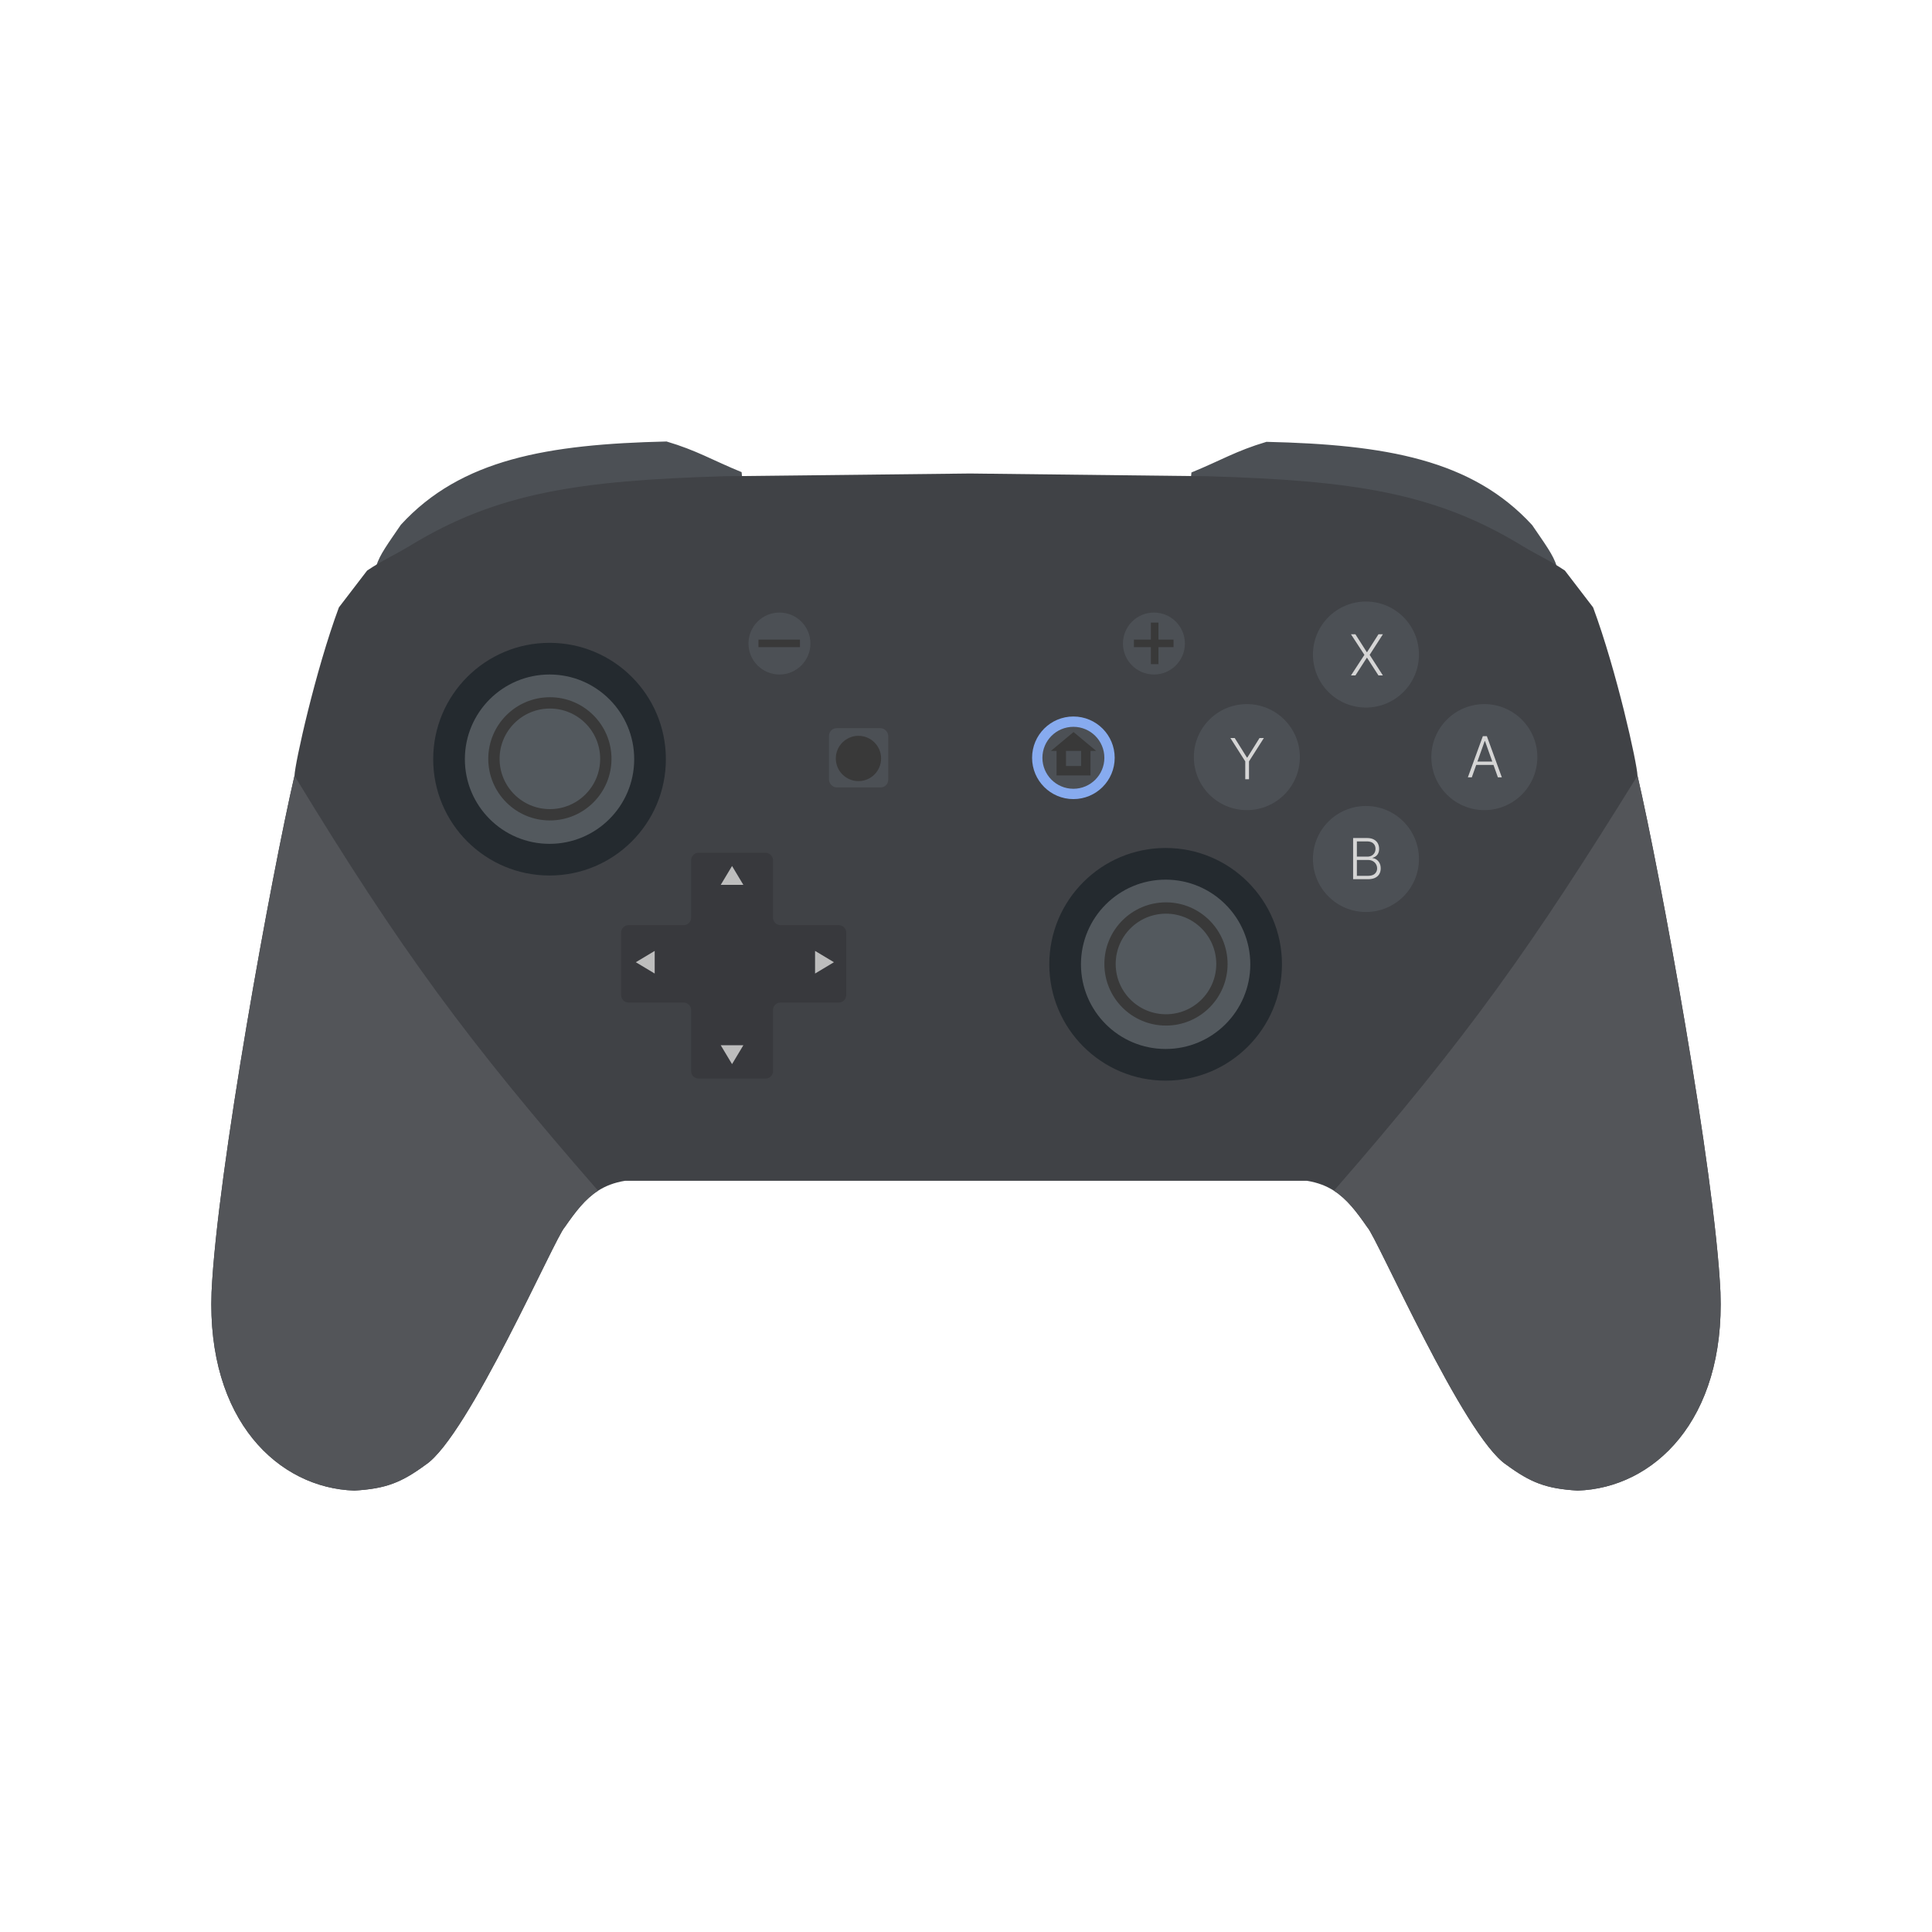 <svg xmlns="http://www.w3.org/2000/svg" width="1024" height="1024" fill="none" viewBox="0 0 1024 1024">
  <path fill="#4C5055" d="M212.458 278.147c-6.635 9.757-11.373 16.052-12.952 21.709l194.83-36.668-1.277-12.952c-15.53-6.341-23.715-11.493-39.768-16.236-62.937 1.459-108.909 9.304-140.833 44.147Zm599.634.182c6.635 9.757 11.373 16.052 12.952 21.709L630.213 263.37l1.277-12.952c15.531-6.34 23.715-11.493 39.769-16.236 62.937 1.46 108.908 9.304 140.833 44.147Z"/>
  <path fill="#404246" d="m383.571 252.425 130.619-1.459 126.239 1.459c76.854 2.282 120.219 8.757 166.008 36.668 8.024 4.891 15.052 7.96 22.985 13.317l14.959 19.52c12.541 33.826 23.351 82.821 23.533 89.206 12.04 51.991 41.046 210.337 43.965 273.821 2.551 68.045-35.575 103.8-75.707 105.077-16.764-.988-24.907-4.246-37.762-13.682-22.623-14.958-68.777-120.948-73.7-125.873-5.814-8.367-10.85-14.988-17.698-19.368-3.967-2.538-8.542-4.323-14.229-5.26H331.217c-5.687.937-10.262 2.722-14.229 5.26-6.848 4.38-11.884 11.001-17.698 19.368-4.923 4.925-51.077 110.915-73.7 125.873-12.855 9.436-20.998 12.694-37.762 13.682-40.132-1.277-78.258-37.032-75.707-105.077 2.919-63.484 31.925-221.83 43.965-273.821.182-6.385 10.992-55.38 23.533-89.206l14.959-19.52c7.933-5.357 14.961-8.426 22.985-13.317 45.789-27.911 89.154-34.386 166.008-36.668Z"/>
  <path fill="#535559" d="M911.879 684.957c-2.919-63.485-31.925-221.83-43.965-273.822-55.604 89.759-89.826 138.462-160.902 219.975 6.848 4.38 11.884 11.002 17.698 19.368 4.923 4.926 51.077 110.915 73.7 125.874 12.855 9.435 20.998 12.694 37.762 13.682 40.131-1.277 78.258-37.033 75.707-105.077Zm-799.758 0c2.919-63.485 31.925-221.83 43.965-273.822 56.124 92.284 91.463 140.344 160.902 219.975-6.848 4.38-11.884 11.002-17.698 19.368-4.923 4.926-51.077 110.915-73.7 125.874-12.855 9.435-20.998 12.694-37.762 13.682-40.132-1.277-78.258-37.033-75.707-105.077Z"/>
  <circle cx="660.861" cy="401.285" r="28.094" fill="#4C5055"/>
  <circle cx="723.98" cy="455.283" r="28.094" fill="#4C5055"/>
  <circle cx="723.98" cy="346.922" r="28.094" fill="#4C5055"/>
  <circle cx="786.735" cy="401.285" r="28.094" fill="#4C5055"/>
  <circle cx="413.126" cy="341.084" r="16.418" fill="#4C5055"/>
  <circle cx="611.606" cy="341.084" r="16.418" fill="#4C5055"/>
  <circle cx="568.918" cy="401.649" r="21.891" fill="#87ABEF"/>
  <circle cx="568.918" cy="401.649" r="16.418" fill="#4C5055"/>
  <path fill="#393939" fill-rule="evenodd" d="m569 388-12 10h3v13h18v-13h3l-12-10Zm4 18v-8h-8v8h8Z" clip-rule="evenodd"/>
  <circle cx="617.808" cy="511.105" r="61.66" fill="#242A2F"/>
  <circle cx="617.808" cy="511.105" r="44.877" fill="#53595E"/>
  <circle cx="617.991" cy="510.922" r="29.654" fill="#53595E" stroke="#393939" stroke-width="6"/>
  <rect width="31.377" height="31.377" x="439.396" y="385.961" fill="#4C5055" rx="4"/>
  <circle cx="455" cy="402" r="12" fill="#393939"/>
  <path fill="#38393D" d="M362.312 490.352H333.21a4 4 0 0 0-4 4v33.023a4 4 0 0 0 4 4h29.102a4 4 0 0 1 4 4v32.295a4 4 0 0 0 4 4h35.406a4 4 0 0 0 4-4v-32.295a4 4 0 0 1 4-4h30.799a4 4 0 0 0 4-4v-33.023a4 4 0 0 0-4-4h-30.799a4 4 0 0 1-4-4v-30.353a4 4 0 0 0-4-4h-35.406a4 4 0 0 0-4 4v30.353a4 4 0 0 1-4 4Z"/>
  <path fill="#BDBDBD" d="m382 469 6-10 6 10h-12Zm12 85-6 10-6-10h12Zm-47-38-10-6 10-6v12Zm85-12 10 6-10 6v-12Z"/>
  <circle cx="291.266" cy="402.379" r="61.66" fill="#242A2F"/>
  <circle cx="291.266" cy="402.379" r="44.877" fill="#53595E"/>
  <circle cx="291.448" cy="402.197" r="29.654" fill="#53595E" stroke="#393939" stroke-width="6"/>
  <path fill="#393939" d="M402 339h22v4h-22zm199 0h21v4h-21z"/>
  <path fill="#393939" d="M610 352v-22h4v22z"/>
  <path fill="#D5D5D5" d="M780.086 412h-2.088l7.937-21.818h2.13L796.002 412h-2.088l-6.839-19.229h-.15L780.086 412Zm1.502-8.363h10.824v1.79h-10.824v-1.79ZM717.186 466v-21.818h7.361c1.421 0 2.603.248 3.548.746.952.497 1.665 1.175 2.141 2.034.476.86.714 1.836.714 2.93 0 .909-.153 1.687-.458 2.333a4.14 4.14 0 0 1-1.247 1.566 5.122 5.122 0 0 1-1.757.863v.171c.703.049 1.385.298 2.045.745.661.441 1.204 1.059 1.63 1.854.426.795.639 1.747.639 2.855 0 1.101-.245 2.085-.735 2.951-.49.859-1.243 1.538-2.258 2.035-1.009.49-2.294.735-3.857.735h-7.766Zm1.992-1.79h5.774c1.683 0 2.926-.373 3.729-1.118.81-.746 1.214-1.684 1.214-2.813a4.3 4.3 0 0 0-.607-2.258 4.28 4.28 0 0 0-1.694-1.62c-.724-.397-1.577-.596-2.557-.596h-5.859v8.405Zm0-10.174h5.55c.86 0 1.613-.177 2.259-.532a3.871 3.871 0 0 0 1.513-1.471c.362-.625.543-1.338.543-2.141 0-1.158-.376-2.099-1.129-2.823-.753-.732-1.875-1.097-3.367-1.097h-5.369v8.064Zm-67.038-62.854h2.301l6.467 10.355h.192l6.466-10.355h2.302l-7.873 12.368V413h-1.982v-9.45l-7.873-12.368Zm66.253-55 6.04 9.471h.139l6.04-9.471h2.355l-7.021 10.909L732.967 358h-2.355l-6.04-9.364h-.139l-6.04 9.364h-2.354l7.127-10.909-7.127-10.909h2.354Z"/>
</svg>
